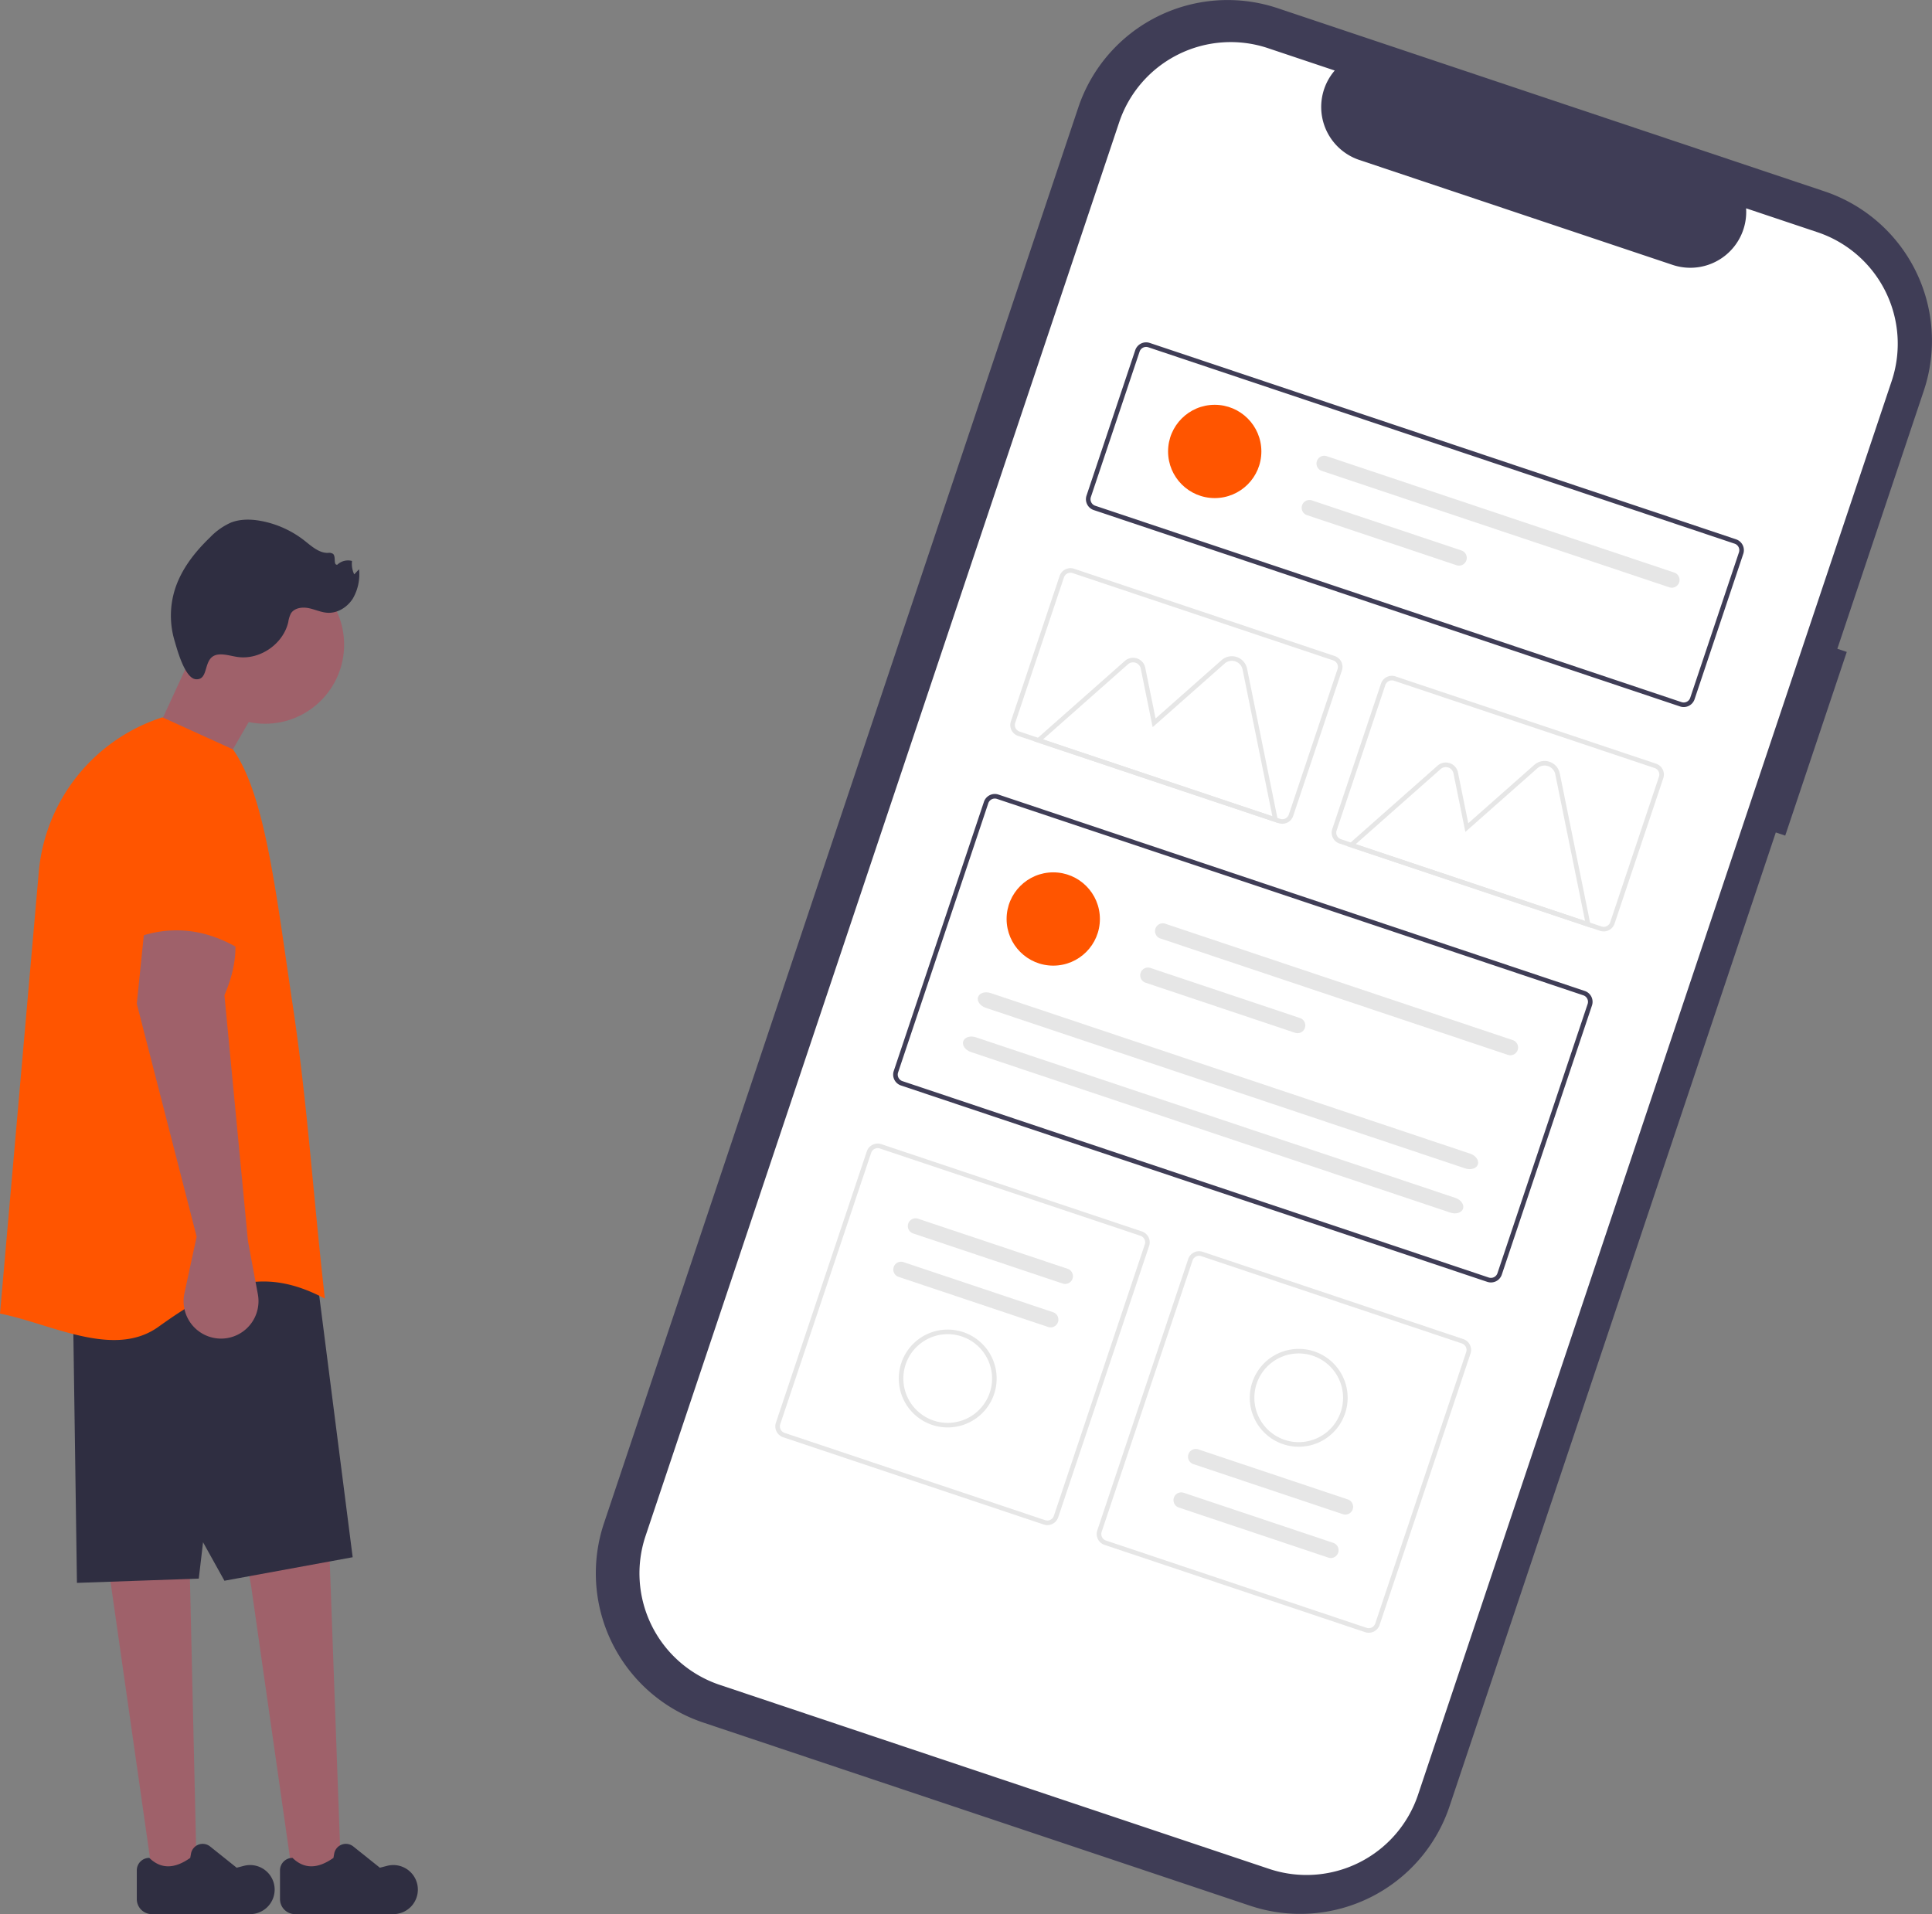 <svg id="aaab7897-aa30-48a7-8179-712109baaf81" data-name="Layer 1" xmlns="http://www.w3.org/2000/svg" width="777.592" height="770.492" viewBox="0 0 777.592 770.492"><rect x="0" y="0" width="777.592" height="770.492" fill="#808080" stroke="none"/><polygon points="79.144 752.857 61.079 752.857 44.734 638.442 32.69 572.202 75.703 562.739 76.133 622.097 79.144 752.857" fill="#9f616a"/><polygon points="137.212 752.857 117.426 752.857 101.081 638.442 89.037 572.202 132.051 562.739 132.481 622.097 137.212 752.857" fill="#9f616a"/><polygon points="141.944 626.828 90.328 636.291 81.725 620.807 80.005 635.431 30.97 637.152 29.249 517.575 127.319 512.413 141.944 626.828" fill="#2f2e41"/><path d="M369.506,835.246H329.957a6.059,6.059,0,0,1-6.059-6.059V817.63a5.031,5.031,0,0,1,5.031-5.031c4.815,4.713,10.364,4.341,16.484,0l.298-1.69a4.779,4.779,0,0,1,7.692-2.901l10.694,8.555,2.928-.759a9.88,9.88,0,0,1,12.359,9.564v0A9.88,9.88,0,0,1,369.506,835.246Z" transform="translate(-211.204 -64.754)" fill="#2f2e41"/><path d="M311.868,835.246H272.32a6.059,6.059,0,0,1-6.059-6.059V817.63a5.031,5.031,0,0,1,5.031-5.031c4.815,4.713,10.364,4.341,16.484,0l.298-1.69a4.779,4.779,0,0,1,7.692-2.901l10.694,8.555,2.928-.759a9.88,9.88,0,0,1,12.359,9.564v0A9.88,9.88,0,0,1,311.868,835.246Z" transform="translate(-211.204 -64.754)" fill="#2f2e41"/><circle cx="106.673" cy="259.496" r="31.83" fill="#9f616a"/><polygon points="87.747 311.972 58.498 304.229 79.144 259.496 106.673 279.282 87.747 311.972" fill="#9f616a"/><path d="M341.964,587.49c-25.862-13.775-43.771-5.318-66.997,11.35-18.088,12.981-43.618-1.419-63.764-5.328l15.599-177.691a72.069,72.069,0,0,1,49.781-62.323h0l28.389,12.904c13.093,18.643,17.268,57.706,24.087,103.232C334.943,508.907,337.05,544.065,341.964,587.49Z" transform="translate(-211.204 -64.754)" fill="#ff5500"/><path d="M310.995,564.263l3.997,21.483a15.075,15.075,0,0,1-12.738,17.688h0a15.075,15.075,0,0,1-16.82-18.109l4.914-22.783-24.087-93.769,3.441-33.55,34.411-.86c3.274,9.872,2.103,20.229-2.581,30.97Z" transform="translate(-211.204 -64.754)" fill="#9f616a"/><path d="M299.478,328.188c2.523-.151,4.987.702,7.493,1.035,8.965,1.19,18.29-5.315,20.27-14.139a10.848,10.848,0,0,1,1.037-3.378c1.38-2.253,4.522-2.682,7.112-2.164s5.046,1.73,7.684,1.869c4.073.214,7.983-2.294,10.154-5.747a19.488,19.488,0,0,0,2.492-11.77l-1.953,2.049a9.918,9.918,0,0,1-.884-5.39,6.255,6.255,0,0,0-5.925,1.516c-1.722.183-.422-3.193-1.701-4.36a2.959,2.959,0,0,0-2.082-.389c-3.663.035-6.626-2.766-9.512-5.021a40.42,40.42,0,0,0-17.071-7.787c-4.136-.807-8.534-.936-12.456.604a26.608,26.608,0,0,0-8.412,5.967c-6.141,5.905-11.579,12.843-14.133,20.97a35.301,35.301,0,0,0-.169,20.47c1.029,3.474,4.132,15.373,8.674,15.65C295.801,338.52,292.375,328.612,299.478,328.188Z" transform="translate(-211.204 -64.754)" fill="#2f2e41"/><path d="M313.575,450.708c-17.029-12.633-34.775-15.108-53.336-6.022l7.371-49.139a23.111,23.111,0,0,1,22.855-19.682h0a23.111,23.111,0,0,1,23.111,23.111Z" transform="translate(-211.204 -64.754)" fill="#ff5500"/><path d="M954.491,327.174l-3.792-1.27,34.796-103.872A63.402,63.402,0,0,0,945.516,141.775l-0-0-220.067-73.72a63.402,63.402,0,0,0-80.257,39.979l-0.0 0L454.298,677.884a63.402,63.402,0,0,0,39.979,80.257l0,0,220.067,73.72a63.402,63.402,0,0,0,80.257-39.979l0-0L925.931,399.842l3.792,1.27Z" transform="translate(-211.204 -64.754)" fill="#3f3d56"/><path d="M942.702,158.228l-28.726-9.623a22.495,22.495,0,0,1-29.592,22.77l-126.074-42.233a22.495,22.495,0,0,1-9.905-36.001l-26.83-8.988a47.348,47.348,0,0,0-59.935,29.856L471.026,683.023a47.348,47.348,0,0,0,29.856,59.935l0,0,221.127,74.075a47.348,47.348,0,0,0,59.935-29.856h0L972.558,218.163A47.348,47.348,0,0,0,942.702,158.228Z" transform="translate(-211.204 -64.754)" fill="#fff"/><path d="M887.402,349.126,651.416,270.074a4.614,4.614,0,0,1-2.906-5.834l19.61-58.538a4.614,4.614,0,0,1,5.834-2.906L909.939,281.848a4.614,4.614,0,0,1,2.906,5.834L893.236,346.22A4.614,4.614,0,0,1,887.402,349.126ZM673.368,204.544a2.768,2.768,0,0,0-3.5,1.744l-19.61,58.538a2.768,2.768,0,0,0,1.744,3.5l235.985,79.053a2.768,2.768,0,0,0,3.5-1.744l19.61-58.538a2.768,2.768,0,0,0-1.744-3.5Z" transform="translate(-211.204 -64.754)" fill="#3f3d56"/><path d="M809.813,580.741,573.828,501.689a4.614,4.614,0,0,1-2.906-5.834l36.298-108.357a4.614,4.614,0,0,1,5.834-2.906l235.985,79.053a4.614,4.614,0,0,1,2.906,5.834l-36.298,108.357A4.614,4.614,0,0,1,809.813,580.741ZM612.469,386.339a2.768,2.768,0,0,0-3.5,1.744l-36.298,108.357a2.768,2.768,0,0,0,1.744,3.5L810.399,578.993a2.768,2.768,0,0,0,3.5-1.744l36.298-108.357a2.768,2.768,0,0,0-1.744-3.5Z" transform="translate(-211.204 -64.754)" fill="#3f3d56"/><path d="M855.204,439.438,750.321,404.304a4.614,4.614,0,0,1-2.906-5.834L767.025,339.932a4.614,4.614,0,0,1,5.834-2.906l104.883,35.135a4.614,4.614,0,0,1,2.906,5.834l-19.61,58.538A4.614,4.614,0,0,1,855.204,439.438ZM772.273,338.774a2.768,2.768,0,0,0-3.5,1.744L749.163,399.055a2.768,2.768,0,0,0,1.744,3.5l104.883,35.135a2.768,2.768,0,0,0,3.5-1.744l19.61-58.538a2.768,2.768,0,0,0-1.744-3.5Z" transform="translate(-211.204 -64.754)" fill="#e6e6e6"/><path d="M631.279,678.414,526.397,643.28a4.614,4.614,0,0,1-2.906-5.834l36.591-109.231a4.614,4.614,0,0,1,5.834-2.906l104.883,35.135a4.614,4.614,0,0,1,2.906,5.834L637.113,675.508A4.614,4.614,0,0,1,631.279,678.414ZM565.33,527.056a2.768,2.768,0,0,0-3.5,1.744l-36.591,109.231a2.768,2.768,0,0,0,1.744,3.5l104.883,35.135a2.768,2.768,0,0,0,3.5-1.744l36.591-109.231a2.768,2.768,0,0,0-1.744-3.5Z" transform="translate(-211.204 -64.754)" fill="#e6e6e6"/><path d="M760.634,721.747,655.751,686.612a4.614,4.614,0,0,1-2.906-5.834l36.591-109.231a4.614,4.614,0,0,1,5.834-2.906L800.153,603.775a4.614,4.614,0,0,1,2.906,5.834L766.468,718.84A4.614,4.614,0,0,1,760.634,721.747Zm-65.949-151.358a2.768,2.768,0,0,0-3.5,1.744l-36.591,109.231a2.768,2.768,0,0,0,1.744,3.5l104.883,35.135a2.768,2.768,0,0,0,3.5-1.744l36.591-109.231a2.768,2.768,0,0,0-1.744-3.5Z" transform="translate(-211.204 -64.754)" fill="#e6e6e6"/><circle cx="423.911" cy="369.92" r="18.774" fill="#ff5500"/><path d="M680.203,436.579a3.129,3.129,0,1,0-1.988,5.934L818.084,489.367a3.129,3.129,0,1,0,1.988-5.934Z" transform="translate(-211.204 -64.754)" fill="#e6e6e6"/><path d="M674.24,454.38a3.129,3.129,0,1,0-1.988,5.934l60.186,20.162a3.129,3.129,0,0,0,1.988-5.934Z" transform="translate(-211.204 -64.754)" fill="#e6e6e6"/><path d="M609.939,464.493c-2.257-.756-4.539-.04-5.087,1.596s.843,3.582,3.1,4.338l192.976,64.645c2.257.756,4.539.04,5.087-1.596s-.843-3.582-3.1-4.338Z" transform="translate(-211.204 -64.754)" fill="#e6e6e6"/><path d="M603.976,482.295c-2.257-.756-4.539-.04-5.087,1.596s.843,3.582,3.1,4.338L794.964,552.873c2.257.756,4.539.04,5.087-1.596s-.843-3.582-3.1-4.338Z" transform="translate(-211.204 -64.754)" fill="#e6e6e6"/><circle cx="488.901" cy="181.718" r="18.774" fill="#ff5500"/><path d="M745.193,248.376a3.129,3.129,0,1,0-1.988,5.934l139.869,46.854a3.129,3.129,0,0,0,1.988-5.934Z" transform="translate(-211.204 -64.754)" fill="#e6e6e6"/><path d="M739.23,266.178a3.129,3.129,0,1,0-1.988,5.934l60.186,20.162a3.129,3.129,0,0,0,1.988-5.934Z" transform="translate(-211.204 -64.754)" fill="#e6e6e6"/><path d="M725.753,396.086l-98.389-32.959,36.589-32.349a4.986,4.986,0,0,1,8.19,2.743l4.152,20.446,26.577-23.496a6.243,6.243,0,0,1,10.254,3.435ZM630.977,362.393l92.334,30.931-11.993-59.051a4.399,4.399,0,0,0-7.225-2.42l-28.969,25.611-4.788-23.575a3.142,3.142,0,0,0-5.161-1.729Z" transform="translate(-211.204 -64.754)" fill="#e6e6e6"/><path d="M851.612,438.247l-98.389-32.959,36.589-32.349a4.986,4.986,0,0,1,8.19,2.743l4.152,20.446,26.577-23.496a6.243,6.243,0,0,1,10.254,3.435Zm-94.776-33.693,92.334,30.931-11.993-59.051a4.399,4.399,0,0,0-7.225-2.42L800.982,399.624l-4.788-23.575a3.142,3.142,0,0,0-5.161-1.729Z" transform="translate(-211.204 -64.754)" fill="#e6e6e6"/><path d="M725.849,396.106,620.967,360.972a4.614,4.614,0,0,1-2.906-5.834L637.67,296.6a4.614,4.614,0,0,1,5.834-2.906L748.387,328.828a4.614,4.614,0,0,1,2.906,5.834l-19.61,58.538A4.614,4.614,0,0,1,725.849,396.106ZM642.918,295.441a2.768,2.768,0,0,0-3.5,1.744l-19.61,58.538a2.768,2.768,0,0,0,1.744,3.5L726.435,394.358a2.768,2.768,0,0,0,3.5-1.744l19.61-58.538a2.768,2.768,0,0,0-1.744-3.5Z" transform="translate(-211.204 -64.754)" fill="#e6e6e6"/><path d="M580.718,555.32a3.129,3.129,0,1,0-1.988,5.934l60.186,20.162a3.129,3.129,0,1,0,1.988-5.934Z" transform="translate(-211.204 -64.754)" fill="#e6e6e6"/><path d="M574.862,572.801a3.129,3.129,0,0,0-1.988,5.934l60.186,20.162a3.129,3.129,0,0,0,1.988-5.934Z" transform="translate(-211.204 -64.754)" fill="#e6e6e6"/><path d="M586.384,638.322a19.695,19.695,0,1,1,24.931-12.419A19.718,19.718,0,0,1,586.384,638.322Zm11.926-35.603a17.852,17.852,0,1,0,11.257,22.598A17.873,17.873,0,0,0,598.31,602.719Z" transform="translate(-211.204 -64.754)" fill="#e6e6e6"/><path d="M745.831,691.735a3.129,3.129,0,1,0,1.988-5.934l-60.186-20.162a3.129,3.129,0,1,0-1.988,5.934Z" transform="translate(-211.204 -64.754)" fill="#e6e6e6"/><path d="M751.687,674.254a3.129,3.129,0,1,0,1.988-5.934L693.489,648.159a3.129,3.129,0,1,0-1.988,5.934Z" transform="translate(-211.204 -64.754)" fill="#e6e6e6"/><path d="M740.166,608.733a19.695,19.695,0,1,1-24.931,12.419A19.718,19.718,0,0,1,740.166,608.733ZM728.239,644.336a17.852,17.852,0,1,0-11.257-22.598A17.873,17.873,0,0,0,728.239,644.336Z" transform="translate(-211.204 -64.754)" fill="#e6e6e6"/></svg>